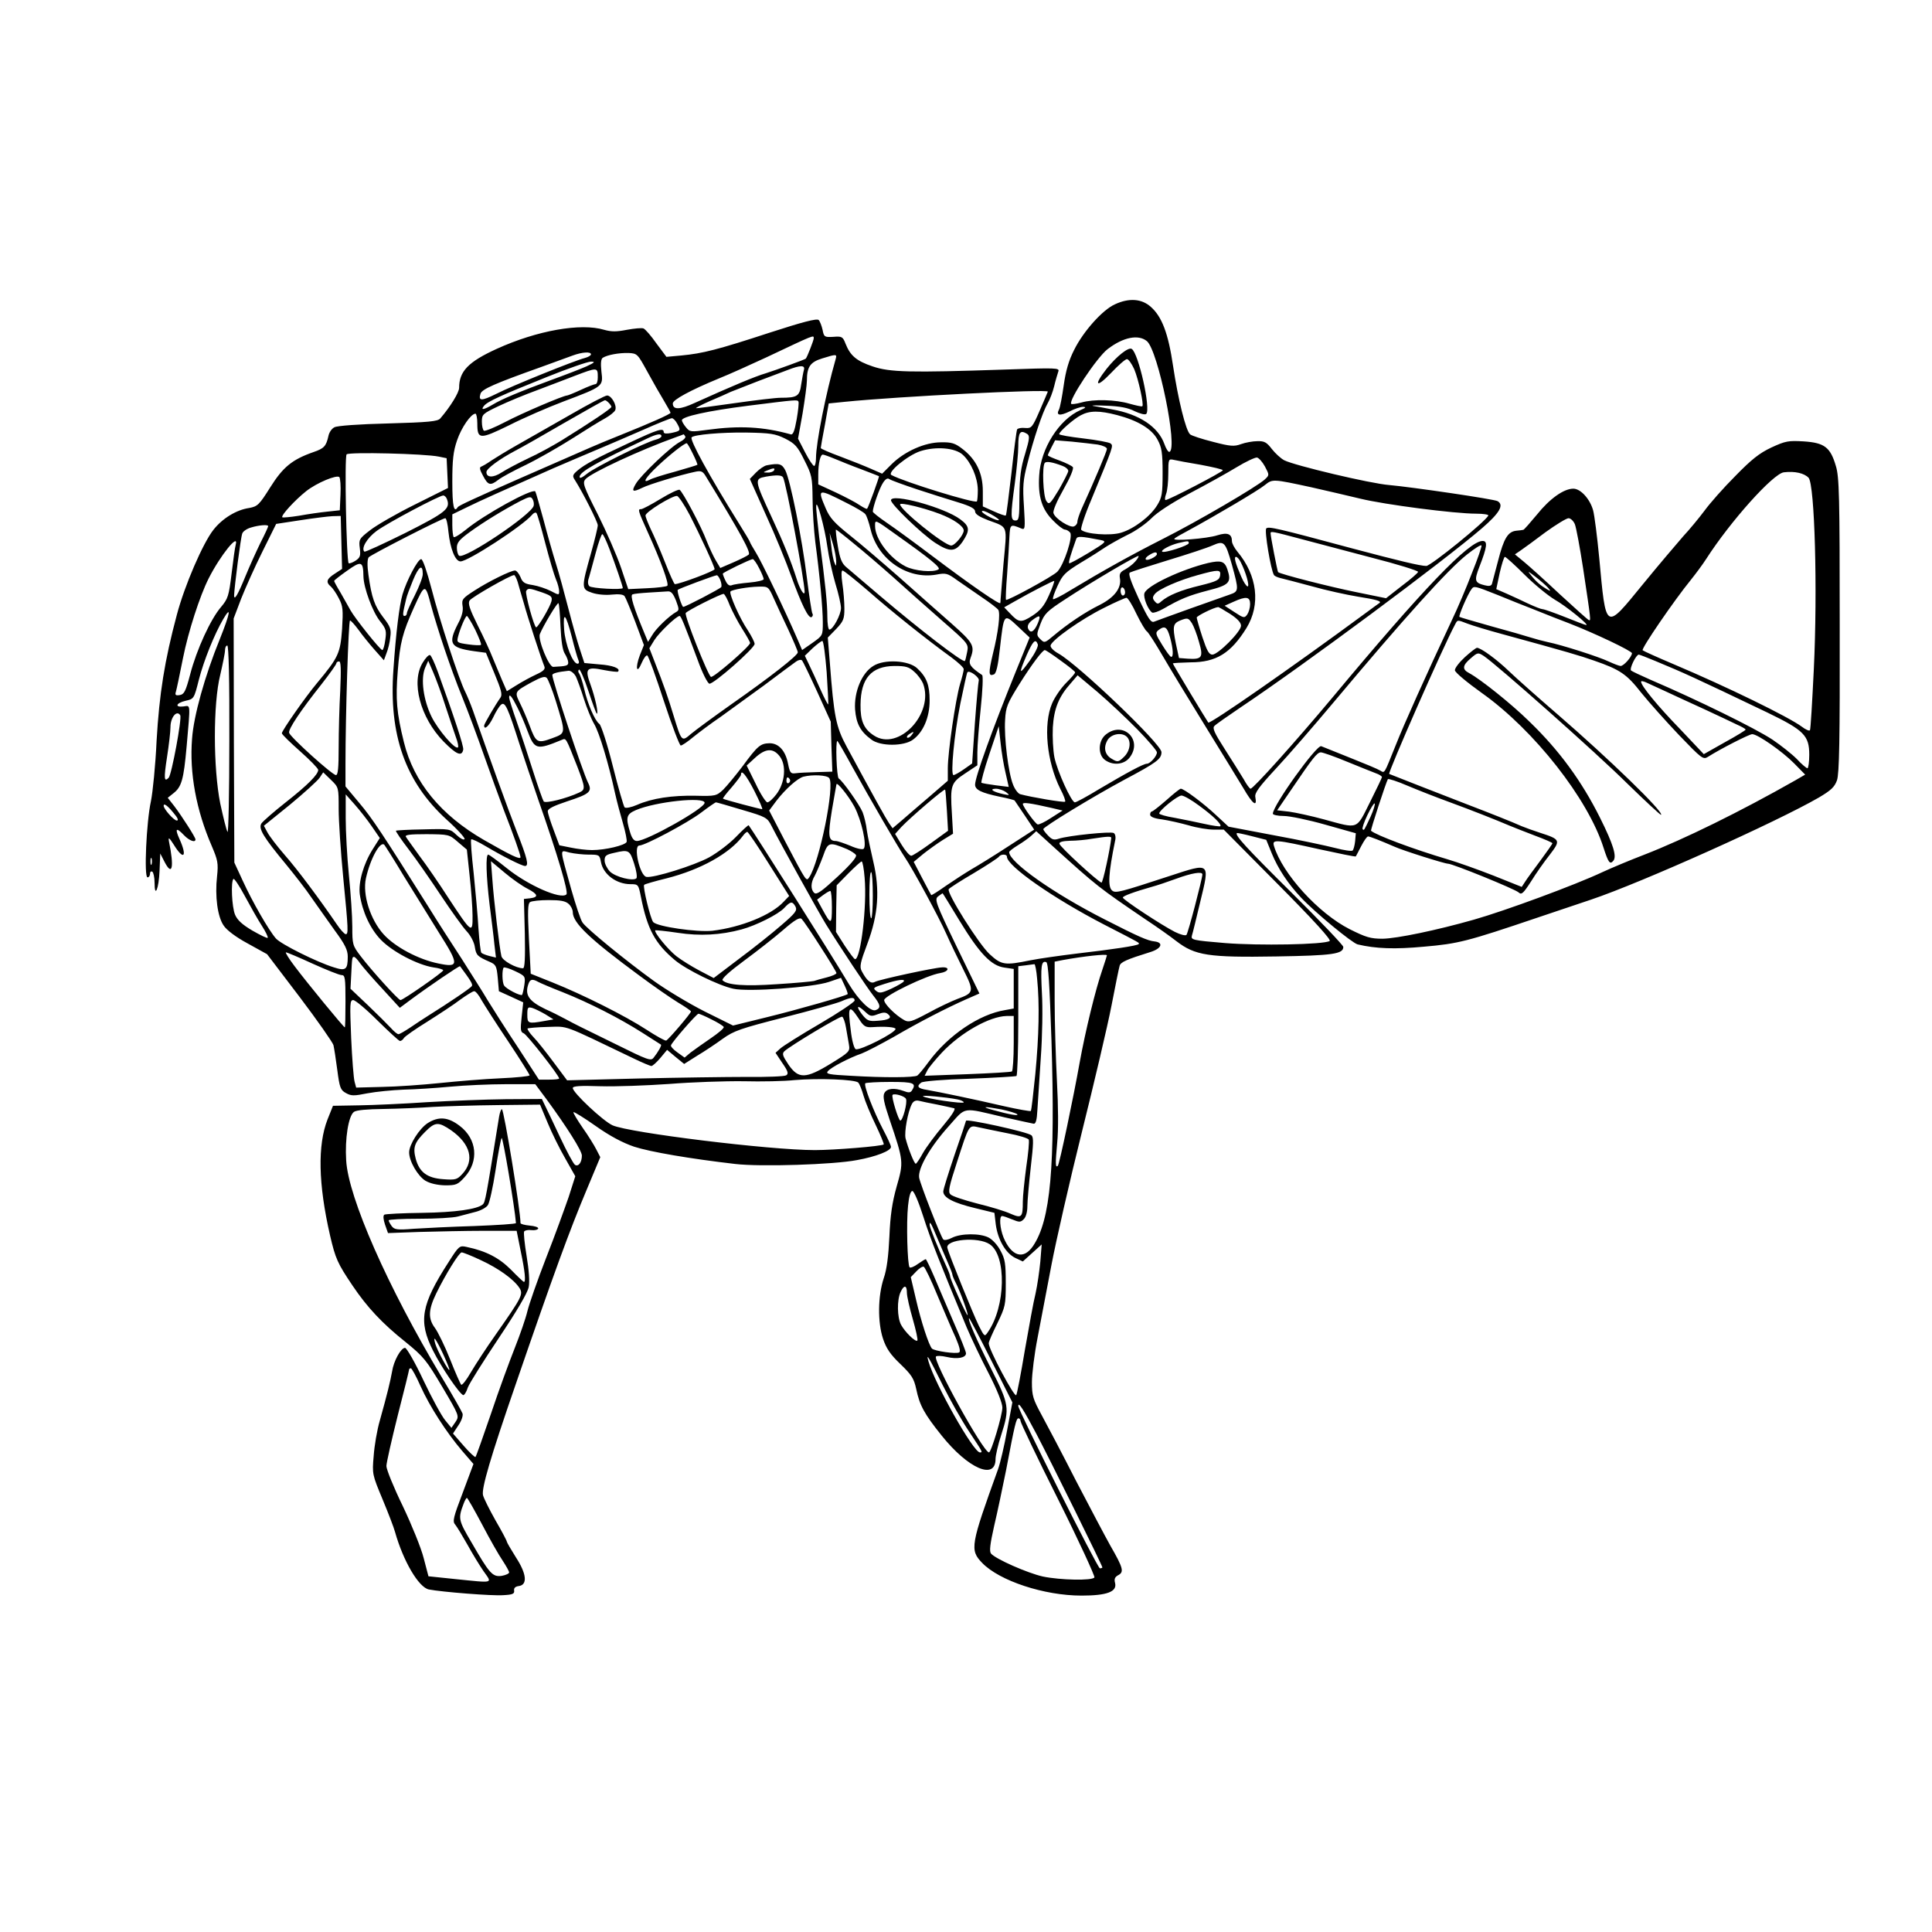 <?xml version="1.0" standalone="no"?>
<!DOCTYPE svg PUBLIC "-//W3C//DTD SVG 20010904//EN"
 "http://www.w3.org/TR/2001/REC-SVG-20010904/DTD/svg10.dtd">
<svg version="1.0" xmlns="http://www.w3.org/2000/svg"
 width="850pt" height="850pt" viewBox="0 0 850 850"
 preserveAspectRatio="xMidYMid meet">
<g transform="translate(0,850) scale(0.1,-0.1)"
fill="#000000" stroke="none">
<path d="M4905 7161 c-54 -24 -139 -119 -179 -200 -24 -47 -37 -92 -46 -156
-7 -49 -16 -98 -21 -107 -14 -26 4 -29 47 -8 21 11 47 20 59 20 15 -1 12 -4
-11 -14 -94 -41 -176 -170 -182 -288 -6 -93 12 -149 61 -198 21 -22 45 -40 52
-40 7 0 17 -6 23 -13 14 -17 -27 -142 -56 -172 -20 -21 -221 -130 -226 -124
-2 2 0 54 5 114 4 61 9 134 10 163 3 56 4 57 52 37 17 -7 18 -2 12 96 -6 89
-4 117 15 189 27 109 67 227 89 265 10 17 23 51 29 76 6 26 15 54 18 64 7 17
-7 17 -237 9 -416 -14 -504 -12 -580 14 -71 24 -98 47 -119 100 -12 31 -16 33
-54 30 -38 -2 -41 -1 -47 31 -4 18 -12 38 -17 43 -8 8 -72 -9 -214 -55 -232
-76 -296 -92 -390 -101 l-66 -6 -44 59 c-23 33 -49 63 -57 66 -8 3 -40 0 -73
-6 -46 -9 -68 -9 -100 0 -103 31 -295 -3 -473 -84 -125 -57 -165 -99 -165
-171 0 -21 -39 -84 -83 -135 -11 -13 -50 -17 -230 -22 -125 -3 -225 -10 -236
-17 -12 -6 -23 -23 -26 -38 -10 -45 -19 -55 -66 -71 -94 -33 -134 -66 -190
-155 -49 -78 -56 -84 -93 -91 -56 -8 -118 -46 -157 -96 -46 -58 -127 -245
-161 -374 -54 -202 -77 -347 -89 -553 -5 -109 -17 -228 -25 -267 -20 -91 -31
-335 -15 -335 6 0 11 7 11 16 0 8 4 12 10 9 5 -3 10 -25 10 -48 0 -72 19 -27
22 53 l3 75 19 -37 c34 -66 43 -24 19 92 -3 19 2 14 22 -17 43 -70 60 -53 25
25 -22 48 -15 54 20 17 22 -23 50 -34 50 -18 0 9 -59 101 -93 146 l-29 37 25
20 c36 28 45 60 58 205 17 195 18 181 -13 177 -41 -5 -34 15 9 25 36 8 37 9
58 93 22 85 68 199 107 266 37 63 31 27 -15 -88 -66 -162 -115 -338 -122 -438
-12 -151 18 -314 87 -473 26 -61 29 -75 23 -132 -10 -88 2 -178 29 -217 13
-20 54 -51 106 -79 l85 -47 143 -188 c78 -103 145 -199 149 -212 3 -13 11 -63
17 -110 10 -77 14 -88 38 -101 23 -13 35 -13 95 -1 37 7 109 14 158 16 50 1
142 7 205 13 63 6 174 11 245 11 l130 0 50 -67 c90 -123 155 -226 155 -247 0
-30 -15 -50 -30 -41 -7 4 -37 60 -67 124 -30 64 -60 127 -67 141 l-12 25 -160
-1 c-87 -1 -243 -7 -344 -13 -102 -7 -237 -13 -300 -14 l-115 -2 -24 -60 c-44
-113 -41 -283 11 -510 24 -103 33 -123 99 -221 64 -95 130 -166 233 -248 80
-65 92 -80 162 -198 75 -127 75 -128 58 -154 l-18 -26 -27 33 c-16 19 -59 98
-96 176 -37 79 -74 143 -81 143 -18 0 -50 -57 -57 -104 -8 -44 -21 -98 -54
-216 -12 -41 -24 -111 -27 -156 -7 -79 -6 -82 39 -190 25 -60 50 -125 55 -144
36 -128 104 -244 149 -253 57 -11 280 -29 328 -25 40 2 49 6 47 20 -2 11 5 18
20 20 40 5 35 54 -12 126 -22 35 -40 66 -40 69 0 4 -22 46 -50 94 -27 48 -52
98 -55 111 -7 29 32 164 144 488 166 483 237 677 311 853 l61 146 -17 33 c-9
18 -36 62 -61 97 -24 35 -42 65 -40 68 3 2 47 -25 98 -61 62 -44 119 -74 169
-91 71 -23 246 -53 445 -76 111 -13 431 -3 535 17 84 15 150 41 150 58 0 7
-16 41 -35 77 -42 80 -86 194 -78 203 4 3 53 6 110 6 104 0 116 -5 95 -38 -7
-10 -15 -10 -36 -2 -41 15 -74 12 -85 -9 -8 -14 -2 -43 23 -117 62 -183 62
-186 31 -294 -20 -71 -28 -127 -32 -220 -4 -84 -11 -144 -25 -184 -26 -79 -27
-194 -3 -266 14 -42 32 -69 76 -111 50 -48 60 -64 70 -110 15 -72 35 -109 112
-205 116 -145 237 -198 237 -103 0 15 11 63 25 106 38 118 35 134 -45 292 -63
125 -105 221 -96 221 2 0 46 -83 97 -185 l93 -185 -23 -122 c-12 -67 -30 -144
-40 -172 -121 -335 -125 -355 -70 -412 76 -79 273 -144 437 -144 112 0 157 17
148 55 -5 18 -1 27 14 35 26 14 22 31 -35 130 -23 41 -91 170 -151 285 -59
116 -127 245 -151 289 -38 70 -43 85 -43 145 0 36 11 125 25 196 14 72 41 216
61 320 20 105 80 368 134 585 54 217 113 467 130 555 17 88 33 167 36 176 4
16 31 28 134 60 50 15 61 42 20 47 -31 3 -73 22 -218 96 -227 115 -422 253
-422 297 0 4 17 17 38 30 20 12 47 31 59 42 l22 20 76 -69 c191 -173 199 -179
405 -319 47 -31 108 -74 136 -96 82 -63 141 -72 439 -67 251 4 295 11 295 42
0 7 -102 114 -226 237 -205 203 -252 255 -242 264 2 1 31 -5 66 -14 l63 -16
24 -59 c28 -68 70 -132 129 -195 62 -66 225 -200 249 -206 80 -19 164 -22 292
-10 151 13 190 23 500 128 99 33 205 69 235 79 223 75 817 342 1002 449 54 32
69 46 80 76 10 30 13 171 12 683 0 568 -2 652 -17 700 -24 82 -50 102 -141
108 -68 4 -80 2 -143 -27 -53 -25 -88 -53 -159 -126 -51 -51 -111 -119 -135
-152 -24 -32 -66 -83 -94 -113 -27 -31 -108 -126 -179 -213 -165 -202 -160
-205 -190 118 -9 94 -21 188 -27 210 -14 50 -55 95 -87 95 -42 0 -104 -44
-160 -114 -30 -36 -57 -67 -60 -67 -4 -1 -18 -3 -31 -4 -37 -4 -55 -34 -80
-132 -13 -48 -25 -94 -27 -102 -3 -9 -13 -11 -32 -6 -44 11 -47 20 -23 82 34
87 37 113 14 113 -60 0 -261 -209 -660 -688 -164 -196 -349 -402 -361 -402 -4
0 -18 19 -31 43 -14 23 -51 82 -83 132 -45 70 -55 92 -45 101 6 7 58 43 114
81 281 188 895 644 1062 788 79 68 99 103 70 120 -14 9 -377 62 -477 71 -81 6
-417 86 -462 109 -15 8 -39 30 -54 49 -23 30 -33 36 -64 35 -20 0 -53 -6 -72
-13 -30 -11 -47 -10 -123 10 -48 12 -94 27 -101 33 -19 16 -53 155 -75 301
-21 143 -49 217 -98 260 -40 36 -96 40 -158 11z m-1325 -150 c0 -8 -29 -83
-35 -89 -4 -4 -131 -50 -175 -64 -48 -14 -148 -56 -312 -130 -67 -31 -98 -32
-98 -3 0 16 77 58 203 110 45 18 138 60 207 92 218 103 210 100 210 84z m1466
-12 c49 -41 138 -474 99 -487 -5 -2 -15 14 -22 34 -27 76 -110 132 -231 153
-31 6 -68 13 -82 15 -14 3 12 3 58 1 58 -2 95 -9 124 -24 23 -11 46 -17 51
-12 21 21 -34 268 -64 286 -14 9 -66 -32 -110 -87 -59 -75 -47 -88 19 -19 32
34 63 61 70 61 7 0 21 -20 32 -44 19 -45 43 -156 36 -163 -2 -3 -28 3 -57 11
-61 18 -157 21 -212 5 -22 -6 -41 -8 -44 -6 -14 14 113 205 160 241 69 53 136
66 173 35z m-2446 -58 c0 -5 -12 -12 -27 -16 -44 -11 -322 -123 -390 -158 -65
-32 -79 -32 -69 1 7 20 61 44 266 117 58 21 121 44 140 51 41 15 80 18 80 5z
m248 -76 c24 -44 57 -102 73 -128 16 -27 29 -50 29 -53 0 -6 -88 -45 -215 -96
-55 -22 -118 -48 -140 -58 -34 -15 -106 -46 -320 -140 -182 -80 -256 -114
-261 -121 -17 -28 -24 4 -24 111 0 96 4 134 21 183 19 56 61 117 81 117 4 0 8
-20 8 -44 0 -70 11 -70 140 -7 63 32 171 79 240 105 175 66 174 66 166 131 -4
36 -2 56 6 61 21 13 72 22 113 21 39 -2 40 -4 83 -82z m828 53 c-42 -146 -86
-366 -86 -434 0 -19 -4 -34 -8 -34 -5 0 -23 27 -40 60 l-31 60 20 111 c10 61
19 126 19 145 0 60 15 81 67 97 65 20 66 20 59 -5z m-1096 -30 c-25 -11 -92
-37 -150 -58 -141 -52 -223 -86 -262 -110 -39 -23 -55 -26 -39 -6 16 20 77 47
276 127 94 38 181 68 195 68 20 0 17 -4 -20 -21z m957 -15 c-3 -10 -8 -39 -12
-64 -7 -52 -17 -59 -90 -59 -22 0 -114 -11 -205 -24 -91 -13 -166 -23 -168
-22 -1 2 26 16 60 31 35 15 77 33 93 41 17 7 71 28 120 47 50 19 108 41 130
49 56 22 78 22 72 1z m-907 -34 c0 -16 -4 -29 -10 -29 -5 0 -34 -11 -64 -25
-30 -14 -58 -25 -61 -25 -16 0 -197 -77 -273 -117 -46 -24 -88 -41 -93 -38 -5
4 -9 21 -9 40 0 32 4 35 73 68 40 19 117 51 172 71 55 21 127 48 160 61 105
40 105 40 105 -6z m1980 -62 c0 -1 -16 -38 -35 -82 -33 -76 -37 -80 -64 -78
-17 2 -32 -1 -36 -6 -3 -5 -14 -92 -25 -192 -12 -101 -22 -185 -25 -187 -2 -2
-26 6 -52 18 l-49 22 0 67 c0 79 -29 140 -91 187 -31 24 -47 29 -93 28 -70 0
-159 -39 -217 -96 l-42 -42 -48 21 c-27 12 -87 36 -135 54 -49 18 -88 35 -87
38 0 3 8 49 18 101 l17 95 69 7 c236 24 895 57 895 45z m-1097 -44 c2 -5 -1
-39 -8 -78 -9 -51 -16 -69 -26 -66 -122 34 -227 39 -366 20 -74 -10 -78 -10
-95 11 -10 12 -18 26 -18 31 0 16 111 41 292 64 215 27 216 27 221 18z m1401
-59 c92 -24 154 -61 179 -109 18 -33 22 -57 22 -145 0 -93 -3 -109 -24 -143
-30 -49 -102 -104 -160 -121 -47 -14 -155 -6 -174 13 -4 4 15 64 44 132 99
240 98 237 85 248 -6 5 -60 15 -119 22 -59 7 -107 15 -107 19 0 11 64 67 95
83 39 21 82 21 159 1z m-1934 -39 c16 -29 15 -31 -27 -40 -21 -4 -33 -3 -33 4
0 20 -26 12 -151 -47 -150 -70 -196 -95 -228 -122 -22 -19 -24 -24 -11 -43 36
-57 100 -184 100 -198 0 -9 -13 -63 -29 -120 -44 -156 -44 -161 4 -177 23 -8
60 -11 87 -8 30 3 50 1 56 -7 5 -7 26 -58 47 -113 l38 -102 -18 -45 c-21 -56
-14 -86 8 -34 9 21 20 36 25 33 5 -3 38 -93 73 -201 35 -107 69 -195 74 -195
6 0 31 17 56 38 25 20 78 60 118 87 39 28 126 91 193 140 66 50 129 96 140
104 11 8 22 10 27 5 4 -5 34 -67 67 -139 l59 -130 3 -110 4 -110 -69 -2 c-37
-1 -79 -3 -93 -5 -21 -3 -25 2 -33 42 -11 57 -41 90 -81 90 -40 -1 -52 -10
-118 -100 -31 -41 -70 -88 -86 -104 -30 -28 -34 -29 -121 -27 -104 2 -192 -11
-258 -40 -25 -11 -50 -16 -55 -11 -4 4 -28 86 -52 182 -24 96 -51 179 -59 185
-20 14 -52 89 -67 155 -7 30 -17 60 -22 67 -5 6 -5 14 0 17 4 2 23 -40 41 -95
18 -54 34 -99 37 -99 8 0 -8 73 -28 128 -26 71 -18 80 59 64 31 -6 59 -9 62
-7 13 14 -23 28 -83 32 l-65 6 -20 61 c-11 33 -34 115 -51 181 -17 66 -41 154
-54 195 -13 41 -38 129 -55 194 -18 66 -34 122 -36 124 -14 14 -225 -102 -306
-169 -26 -21 -49 -35 -53 -32 -3 4 -6 28 -6 53 l0 47 68 33 c55 27 151 70 377
170 26 11 177 76 235 100 25 10 97 42 160 69 63 28 120 51 126 51 6 0 17 -11
24 -25z m475 -65 c43 -22 54 -34 84 -95 33 -65 35 -75 36 -170 0 -55 6 -140
12 -190 19 -142 33 -291 33 -353 0 -58 0 -58 -45 -90 l-46 -32 -18 42 c-58
134 -162 350 -185 386 -14 23 -26 44 -26 46 0 3 -22 40 -49 83 -131 210 -218
369 -208 379 12 12 130 22 237 21 111 -2 130 -5 175 -27z m1064 21 c12 -8 11
-21 -9 -88 -19 -61 -24 -102 -25 -185 0 -96 -2 -108 -17 -108 -22 0 -23 19 -3
165 8 61 15 133 15 161 0 63 8 74 39 55z m-1609 -10 c0 -5 -11 -12 -24 -15
-46 -11 -271 -123 -303 -150 -21 -17 -33 -23 -33 -14 0 22 75 64 300 170 40
19 60 22 60 9z m105 -1 c3 -5 -7 -16 -23 -24 -40 -20 -173 -147 -195 -185 -20
-34 -14 -38 29 -17 29 15 169 57 231 70 26 6 34 3 46 -16 158 -258 201 -338
191 -348 -5 -5 -35 -20 -67 -34 l-58 -25 -19 32 c-11 18 -29 57 -41 87 -23 62
-105 216 -119 225 -5 3 -43 -15 -84 -40 -41 -25 -79 -45 -85 -45 -16 0 -15 -4
30 -104 56 -123 93 -225 85 -233 -3 -4 -43 -9 -89 -11 l-83 -4 -32 95 c-18 53
-64 158 -102 234 -64 126 -68 139 -54 155 27 29 240 128 399 185 17 6 31 11
32 12 1 1 4 -3 8 -9z m1815 -36 c22 -4 40 -12 40 -19 0 -10 -54 -138 -111
-263 -10 -23 -19 -49 -19 -58 0 -8 -7 -17 -15 -20 -18 -7 -83 34 -90 58 -4 10
15 54 44 105 30 53 46 92 41 98 -5 6 -32 19 -59 29 -28 10 -51 20 -51 23 0 2
7 18 16 35 l16 31 74 -6 c40 -4 92 -10 114 -13z m-1782 -40 c13 -26 22 -48 20
-49 -2 -2 -46 -15 -98 -30 -52 -14 -103 -30 -112 -36 -35 -18 -18 10 36 61 52
49 114 98 127 100 3 0 15 -21 27 -46z m1188 -5 c36 -33 65 -99 66 -154 0 -25
-2 -48 -4 -51 -10 -10 -321 86 -376 116 -21 11 72 87 127 105 68 22 154 15
187 -16z m-2305 -8 l34 -7 3 -65 3 -66 -146 -73 c-81 -40 -169 -91 -197 -113
-48 -37 -50 -41 -45 -79 4 -33 2 -41 -19 -55 -14 -9 -27 -13 -30 -11 -10 11
-19 469 -9 479 11 11 343 3 406 -10z m1740 -9 c24 -10 78 -32 119 -47 41 -16
76 -29 77 -30 3 -1 -47 -139 -52 -143 -2 -3 -16 5 -32 15 -15 11 -63 36 -105
56 l-78 36 0 43 c0 49 9 88 20 88 4 0 27 -8 51 -18z m1894 -34 c20 -38 20 -38
0 -57 -33 -31 -298 -186 -449 -262 -140 -71 -264 -140 -405 -225 -40 -25 -76
-43 -78 -40 -3 3 6 29 20 59 22 48 33 59 103 102 44 26 92 57 108 68 17 11 59
35 95 53 37 17 84 51 106 73 25 26 89 68 170 111 72 38 164 89 205 114 41 25
82 44 90 43 8 -1 24 -19 35 -39z m-282 7 c53 -10 97 -20 97 -24 0 -7 -240
-132 -252 -131 -4 0 -3 12 2 26 6 14 10 55 10 91 0 62 1 65 23 60 12 -3 66
-13 120 -22z m-608 -5 c14 -5 25 -15 25 -22 0 -6 -19 -43 -41 -82 -39 -64 -43
-68 -55 -51 -15 20 -20 156 -7 169 8 7 34 3 78 -14z m3282 -52 c27 -30 40
-492 23 -843 -7 -143 -14 -264 -17 -268 -3 -4 -19 3 -36 16 -58 43 -328 175
-562 274 -71 30 -133 58 -138 62 -7 7 138 219 213 311 20 25 50 65 66 90 108
168 295 376 342 382 49 6 90 -4 109 -24z m-6459 -74 l-3 -69 -55 -6 c-30 -3
-86 -11 -124 -18 -38 -6 -71 -9 -74 -7 -7 8 56 76 105 115 47 37 134 73 146
62 4 -5 7 -39 5 -77z m2537 23 c61 -20 143 -46 183 -58 52 -16 72 -27 72 -39
0 -12 19 -24 58 -39 89 -33 83 -17 67 -191 -7 -85 -13 -156 -13 -159 0 -3 0
-10 -1 -14 -1 -10 -126 76 -301 208 -74 56 -163 121 -197 144 -35 24 -63 46
-63 50 0 20 30 105 45 127 11 17 20 22 28 16 7 -5 62 -25 122 -45z m1735 9
c63 -14 160 -37 215 -50 106 -26 414 -66 510 -66 31 0 55 -4 53 -8 -10 -25
-253 -222 -273 -222 -26 0 -122 23 -325 77 -331 89 -369 98 -379 88 -9 -9 20
-183 34 -205 2 -4 15 -10 27 -13 13 -3 75 -19 138 -36 63 -18 155 -38 204 -46
82 -13 106 -20 95 -28 -2 -1 -29 -21 -59 -43 -327 -241 -687 -491 -694 -483
-7 9 -156 256 -156 260 0 2 35 4 78 5 113 0 177 40 246 151 63 103 48 231 -40
336 -13 16 -24 36 -24 46 0 32 -19 40 -64 26 -45 -15 -202 -27 -189 -15 4 5
33 21 63 37 114 62 306 175 335 199 34 27 34 27 205 -10z m-2043 -70 c38 -19
74 -40 80 -48 6 -7 16 -37 23 -66 31 -133 162 -223 290 -200 41 8 49 6 90 -24
25 -17 74 -51 110 -76 36 -24 68 -49 72 -55 10 -16 0 -99 -24 -195 -20 -85
-19 -99 5 -89 10 4 18 38 26 112 18 158 17 157 79 99 l52 -49 -61 -150 c-104
-256 -179 -465 -179 -497 0 -23 27 -36 107 -53 36 -7 66 -15 67 -17 1 -2 21
-31 44 -65 l42 -63 -113 -73 c-61 -40 -134 -85 -162 -101 -27 -16 -78 -49
-113 -73 -35 -25 -64 -43 -65 -41 -1 1 -19 35 -40 75 l-37 71 42 35 c24 19 63
47 87 62 l44 27 -5 88 c-8 126 -4 136 58 177 l54 36 0 56 c0 31 7 119 15 196
8 76 11 142 6 145 -52 35 -61 48 -51 75 20 53 12 67 -83 151 -51 45 -153 135
-227 201 -74 65 -173 150 -220 187 -69 55 -89 77 -107 119 -38 89 -36 89 94
23z m-1761 19 c17 -43 -3 -59 -181 -149 -97 -48 -179 -86 -182 -83 -15 15 12
60 54 91 49 36 276 156 293 156 6 0 13 -7 16 -15z m382 -30 c-8 -38 -302 -236
-328 -220 -5 3 -10 19 -10 35 0 23 11 36 58 70 62 45 151 99 222 136 38 19 46
21 53 8 5 -8 7 -21 5 -29z m686 -40 c47 -91 109 -226 110 -239 1 -8 -154 -66
-175 -66 -3 0 -23 44 -44 98 -21 53 -49 118 -62 144 -12 26 -23 53 -23 60 0
16 120 89 139 86 7 -2 32 -39 55 -83z m606 -140 c6 -44 22 -117 35 -161 14
-45 25 -94 25 -109 0 -29 -35 -95 -51 -95 -5 0 -9 26 -9 57 0 56 -8 137 -36
351 -7 63 -14 123 -13 135 1 39 38 -96 49 -178z m755 117 c-6 -7 -75 28 -75
38 0 6 18 0 39 -12 22 -12 38 -24 36 -26z m-1996 -102 c18 -69 39 -140 47
-159 8 -18 14 -42 14 -52 0 -18 -1 -18 -37 1 -20 10 -55 22 -79 26 -35 5 -45
11 -54 35 -7 16 -18 29 -24 29 -19 0 -118 -49 -178 -88 -53 -34 -57 -39 -53
-67 4 -20 -2 -46 -20 -79 -45 -88 -35 -106 71 -121 l52 -7 37 -90 c30 -72 36
-94 27 -107 -22 -31 -72 -116 -72 -123 0 -22 21 -3 40 36 11 24 27 50 35 56
17 14 29 -12 81 -175 20 -60 56 -168 81 -240 86 -246 135 -410 125 -420 -24
-24 -169 40 -262 115 -41 33 -78 60 -82 60 -12 0 -9 -95 6 -220 8 -63 18 -141
21 -174 l7 -59 -29 7 c-15 4 -31 10 -35 14 -4 4 -9 52 -13 107 -3 55 -13 164
-21 243 -9 79 -14 145 -11 149 3 3 32 -11 64 -30 72 -43 159 -87 173 -87 18 0
10 33 -36 150 -38 97 -126 341 -194 536 -10 28 -25 64 -33 80 -27 52 -113 316
-148 452 -21 80 -39 132 -46 132 -15 0 -65 -96 -82 -155 -14 -48 -29 -168 -40
-330 -21 -288 52 -495 234 -661 47 -42 82 -81 79 -86 -4 -5 -19 3 -35 18 -29
28 -30 28 -147 25 -64 -1 -119 -4 -120 -6 -2 -2 23 -39 56 -82 33 -43 97 -135
142 -203 46 -69 96 -139 113 -157 17 -18 33 -48 36 -69 6 -37 11 -42 66 -66
27 -12 30 -18 35 -71 l5 -58 53 -24 54 -25 -7 -65 c-6 -55 -5 -66 9 -71 15 -6
156 -186 156 -199 0 -3 -20 -5 -44 -5 l-45 0 -93 143 c-52 78 -111 171 -133
207 -21 36 -73 117 -114 182 -42 64 -107 165 -144 225 -203 323 -250 394 -306
460 l-61 73 0 102 c0 207 13 628 20 628 4 0 21 -19 38 -42 17 -24 49 -63 71
-88 l40 -45 11 30 c7 17 15 48 17 71 5 35 1 47 -31 88 -38 50 -51 86 -65 187
-6 42 -5 68 1 77 11 12 323 172 337 172 5 0 11 -27 14 -60 8 -75 30 -130 53
-130 34 0 273 156 314 204 7 9 16 13 20 9 4 -4 21 -64 39 -133z m-897 3 l3
-116 -32 -21 c-36 -23 -41 -37 -17 -57 8 -7 24 -30 35 -52 18 -34 19 -50 14
-135 -8 -106 -15 -123 -110 -237 -52 -62 -155 -210 -155 -221 0 -5 36 -40 80
-79 43 -38 79 -75 80 -82 0 -20 -45 -66 -143 -143 -52 -41 -100 -83 -107 -93
-14 -23 9 -60 110 -182 36 -44 87 -109 111 -145 25 -36 71 -100 102 -144 45
-61 57 -86 57 -115 0 -57 -9 -64 -61 -47 -75 23 -233 102 -255 127 -31 35
-104 162 -146 254 l-37 80 -2 537 -1 537 33 87 c19 48 61 142 94 208 l60 121
105 16 c58 9 122 17 142 18 l37 1 3 -117z m5427 80 c6 -16 22 -102 36 -193 35
-233 35 -232 25 -228 -5 2 -62 53 -127 113 -65 61 -136 125 -158 143 l-40 33
25 17 c13 9 63 45 109 80 47 34 93 62 102 62 9 0 22 -12 28 -27z m-2984 -47
c144 -102 196 -144 184 -151 -23 -15 -106 -7 -145 13 -70 36 -134 121 -134
177 0 30 -4 32 95 -39z m-2765 39 c0 -3 -15 -36 -34 -73 -18 -37 -48 -103 -66
-147 -34 -83 -50 -110 -50 -84 1 34 29 256 36 272 3 9 20 21 38 26 36 11 76
14 76 6z m2576 -76 c41 -33 118 -99 172 -147 53 -48 150 -134 215 -191 118
-103 119 -104 112 -140 -4 -20 -8 -38 -10 -39 -8 -9 -200 139 -374 287 -68 58
-135 115 -148 126 -19 16 -28 37 -37 93 -7 39 -10 72 -8 72 2 0 37 -27 78 -61z
m1974 18 c52 -14 189 -50 303 -80 114 -29 207 -58 206 -63 -1 -5 -33 -33 -72
-62 l-69 -54 -132 27 c-114 23 -334 79 -343 88 -3 4 -33 157 -33 171 0 10 9 8
140 -27z m-3048 -44 c24 -63 58 -162 58 -170 0 -9 -137 -2 -147 8 -7 7 -8 21
-2 37 4 15 18 64 30 110 12 45 25 82 29 82 4 0 18 -30 32 -67z m997 -53 c0
-23 -1 -23 -8 -5 -5 11 -11 45 -14 75 l-7 55 15 -50 c8 -27 14 -61 14 -75z
m1164 94 c27 -6 24 -9 -53 -56 -45 -27 -83 -48 -86 -46 -4 4 7 39 31 107 5 13
20 12 108 -5z m-3806 -21 c-3 -10 -11 -67 -18 -126 -12 -99 -16 -111 -46 -147
-46 -53 -108 -188 -136 -296 -20 -76 -27 -89 -46 -92 -18 -3 -22 0 -17 15 3
10 17 76 31 147 23 116 74 274 113 351 51 101 134 204 119 148z m4193 7 c0
-10 -108 -45 -117 -37 -6 7 35 29 72 38 43 10 45 10 45 -1z m190 -95 c31 -113
31 -117 -10 -131 -19 -7 -98 -35 -175 -62 -77 -28 -148 -53 -157 -57 -14 -6
-26 12 -68 101 -35 76 -47 110 -39 115 7 4 82 28 167 54 86 26 174 55 196 65
52 23 57 17 86 -85z m1056 -36 c-24 -63 -64 -157 -89 -209 -116 -247 -209
-454 -247 -550 -52 -129 -47 -122 -68 -110 -9 6 -69 31 -132 56 -63 25 -120
48 -127 51 -20 8 -213 -261 -213 -297 0 -5 21 -10 48 -10 26 0 108 -17 182
-38 l135 -38 -3 -35 c-2 -19 -7 -37 -11 -41 -4 -4 -38 1 -76 11 -39 10 -160
36 -270 56 l-200 38 -55 51 c-53 50 -141 116 -155 116 -4 0 -32 -22 -63 -50
-31 -27 -60 -50 -64 -50 -4 0 -8 -6 -8 -14 0 -9 17 -17 52 -21 28 -4 81 -16
117 -26 36 -11 86 -19 111 -19 l44 0 239 -241 c156 -157 235 -244 227 -249
-26 -16 -312 -21 -461 -9 -144 12 -150 14 -145 33 4 12 20 79 37 150 42 173
45 171 -132 113 -220 -72 -241 -78 -256 -65 -20 16 -16 77 13 219 4 15 1 30
-6 34 -13 8 -199 -11 -242 -25 -21 -7 -30 -4 -47 14 -12 12 -21 25 -21 28 0
10 220 144 356 217 145 77 164 92 164 122 0 35 -363 382 -452 433 -22 12 -37
27 -36 36 5 24 135 116 234 165 49 25 95 45 100 45 6 0 26 -32 44 -71 19 -39
40 -74 46 -77 6 -4 37 -52 69 -107 32 -55 115 -192 185 -305 70 -113 146 -238
170 -277 41 -71 62 -87 53 -40 -4 18 16 45 92 127 54 58 165 186 248 285 317
378 507 589 592 656 33 26 61 44 63 39 2 -4 -17 -59 -42 -121z m-1386 83 c0
-5 -11 -14 -25 -20 -28 -13 -35 1 -7 17 21 13 32 14 32 3z m-96 -33 c-10 -12
-31 -27 -45 -35 -20 -10 -25 -19 -22 -37 8 -43 -23 -85 -88 -118 -67 -33 -142
-84 -204 -136 -38 -32 -40 -33 -58 -15 -18 18 -17 20 1 68 17 44 28 55 108
107 117 77 318 195 323 191 2 -2 -4 -13 -15 -25z m464 -1 c23 -44 41 -108 31
-108 -5 0 -18 19 -28 43 -27 62 -33 87 -23 87 5 0 14 -10 20 -22z m1249 -56
c43 -43 103 -92 133 -110 51 -29 153 -112 139 -112 -4 0 -46 16 -93 35 -48 19
-93 35 -100 35 -6 0 -34 11 -62 24 -27 13 -70 33 -95 44 l-46 20 15 71 c9 39
19 71 23 71 4 0 43 -35 86 -78z m-3367 28 c11 -21 20 -43 20 -48 0 -5 -28 -12
-63 -15 -34 -3 -69 -8 -78 -12 -10 -4 -19 3 -27 20 -7 14 -12 28 -12 31 0 5
119 63 132 64 4 0 17 -18 28 -40z m-1741 -36 c1 -50 40 -156 73 -197 27 -34
29 -43 23 -83 -3 -24 -9 -44 -13 -44 -10 1 -120 139 -140 175 -9 17 -29 51
-44 78 -16 26 -28 49 -28 51 0 3 26 23 57 45 63 45 71 42 72 -25z m261 10 c0
-14 -16 -55 -35 -93 -19 -37 -35 -73 -35 -79 0 -7 -5 -12 -10 -12 -10 0 -8 12
7 75 2 11 16 48 30 82 26 63 43 73 43 27z m1961 -75 c100 -88 255 -212 367
-293 28 -21 52 -43 52 -50 0 -7 -7 -36 -16 -65 -20 -68 -54 -301 -54 -371 l0
-55 -81 -70 c-45 -38 -100 -86 -122 -105 l-40 -34 -16 23 c-14 21 -61 105
-186 336 -47 87 -56 132 -74 369 l-9 111 37 38 c32 34 36 44 36 90 0 29 -4 78
-9 110 -5 35 -5 57 1 57 5 0 56 -41 114 -91z m2990 15 c13 -16 12 -16 -6 -6
-27 16 -46 32 -70 62 -16 20 -13 18 21 -8 22 -17 47 -39 55 -48z m-4533 24 c5
-18 17 -60 27 -93 15 -56 75 -240 90 -277 5 -12 -4 -21 -37 -36 -24 -11 -62
-32 -86 -47 l-42 -26 -21 48 c-11 26 -30 71 -41 98 -11 28 -40 92 -66 143 -36
73 -44 97 -36 110 10 15 178 111 196 112 3 0 11 -15 16 -32z m891 10 c5 -13 7
-26 4 -31 -4 -7 -157 -87 -167 -87 -6 0 -29 70 -24 75 4 5 160 63 171 64 4 1
11 -9 16 -21z m1446 -67 c-21 -47 -38 -67 -73 -90 -50 -32 -60 -31 -100 12
l-24 25 44 25 c75 43 173 93 176 91 2 -1 -8 -30 -23 -63z m-2660 -234 c20 -60
55 -157 79 -215 24 -59 67 -174 96 -257 29 -82 68 -190 87 -240 42 -108 73
-195 73 -206 0 -13 -43 8 -160 75 -191 110 -310 255 -353 431 -32 129 -37 189
-27 313 10 126 21 167 71 279 48 106 50 107 75 11 12 -45 39 -132 59 -191z
m1449 221 c13 -29 42 -92 65 -140 22 -48 41 -92 41 -98 0 -14 -123 -110 -293
-229 -78 -55 -158 -114 -177 -130 -41 -35 -41 -35 -76 79 -25 82 -41 129 -86
244 l-21 54 22 36 c21 33 97 106 111 106 6 0 20 -34 80 -195 20 -56 43 -101
51 -103 18 -3 199 156 199 175 0 8 -14 35 -30 60 -35 51 -84 162 -76 171 9 8
76 20 124 21 42 1 43 0 66 -51z m1546 26 c0 -8 -4 -14 -10 -14 -5 0 -10 9 -10
21 0 11 5 17 10 14 6 -3 10 -13 10 -21z m1640 -12 c41 -17 116 -47 165 -66 50
-20 115 -46 145 -57 114 -44 280 -123 280 -133 -1 -16 -36 -56 -50 -56 -6 0
-29 9 -51 19 -43 21 -209 74 -269 86 -19 4 -53 13 -75 20 -22 7 -101 30 -175
50 -74 21 -137 39 -139 41 -5 4 37 101 53 122 11 15 13 15 116 -26z m-4206 12
c42 -15 47 -19 42 -40 -7 -26 -58 -113 -67 -114 -9 0 -50 150 -44 160 8 13 14
13 69 -6z m590 -36 c14 -38 15 -43 0 -51 -30 -17 -88 -72 -105 -102 l-18 -29
-15 36 c-48 115 -65 169 -53 173 7 3 39 6 72 8 33 2 69 4 81 5 16 2 25 -8 38
-40z m237 -22 c11 -26 35 -72 54 -102 19 -30 35 -58 35 -63 0 -14 -160 -153
-172 -149 -12 4 -118 270 -111 281 7 11 157 86 167 84 5 -2 17 -24 27 -51z
m2289 6 c0 -16 -6 -36 -13 -46 -12 -16 -15 -16 -56 11 l-43 28 38 17 c57 26
74 23 74 -10z m-3034 -98 c3 -64 9 -105 19 -120 8 -13 15 -30 15 -39 0 -14 -8
-16 -66 -19 -19 -1 -68 119 -59 144 14 35 77 141 82 136 3 -3 7 -49 9 -102z
m2946 55 c32 -21 48 -38 48 -52 0 -26 -101 -127 -126 -127 -15 0 -24 17 -44
77 -14 43 -25 82 -25 86 0 7 74 44 94 46 2 1 26 -13 53 -30z m-3321 -70 c16
-34 28 -63 25 -66 -2 -3 -28 -2 -56 2 -49 7 -51 8 -45 33 9 36 33 92 39 92 3
0 20 -27 37 -61z m425 -32 c11 -45 24 -90 28 -99 5 -11 4 -18 -3 -18 -21 0
-54 84 -59 150 -6 84 7 71 34 -33z m2050 61 c-16 -38 -33 -47 -43 -23 -4 12 2
24 18 36 34 26 40 23 25 -13z m678 0 c8 -13 22 -49 31 -82 20 -68 14 -78 -49
-74 l-39 3 -14 65 c-15 74 -12 87 19 100 33 13 36 12 52 -12z m1213 -2 c21 -8
90 -29 153 -46 289 -79 339 -94 402 -116 116 -40 145 -60 209 -142 34 -42 109
-126 166 -186 99 -103 106 -109 127 -96 53 34 182 100 195 100 24 0 133 -76
185 -129 l48 -49 -43 -25 c-241 -137 -489 -259 -664 -327 -60 -23 -144 -58
-185 -77 -121 -57 -428 -170 -565 -209 -165 -47 -339 -83 -402 -84 -53 0 -73
6 -145 42 -138 70 -296 244 -333 366 -9 30 5 29 198 -14 87 -19 160 -34 162
-32 1 2 12 22 24 46 12 23 25 42 30 42 8 0 56 -19 116 -45 37 -17 221 -75 236
-75 20 0 293 -111 310 -126 13 -12 20 -6 55 48 21 34 58 87 82 117 49 64 48
68 -42 97 -28 9 -64 22 -81 29 -42 19 -146 60 -240 96 -91 35 -339 132 -343
134 -7 4 238 562 289 656 12 23 9 23 56 5z m-1309 -61 c14 -52 15 -85 5 -85
-5 0 -22 24 -40 53 -29 47 -31 53 -16 65 28 21 38 14 51 -33z m-1511 -152 c5
-76 8 -140 7 -142 -2 -2 -17 27 -34 65 -17 38 -39 87 -50 109 l-19 40 34 33
c19 17 38 32 43 32 5 0 13 -62 19 -137z m929 122 c3 -8 -13 -40 -35 -71 -48
-67 -51 -62 -14 24 28 63 39 74 49 47z m-3557 -422 c0 -237 -4 -411 -8 -403
-5 8 -19 65 -32 125 -31 155 -32 438 0 566 11 48 21 96 21 108 0 11 4 21 10
21 6 0 10 -149 9 -417z m3657 351 c35 -25 64 -48 64 -52 0 -5 -18 -25 -39 -46
-22 -22 -50 -62 -62 -90 -40 -93 -24 -257 36 -377 15 -28 24 -53 21 -56 -4 -5
-151 20 -198 33 -9 3 -23 21 -31 42 -21 52 -40 208 -35 284 3 58 10 73 62 157
58 92 103 151 113 151 3 0 34 -20 69 -46z m2619 -3 c125 -52 161 -68 491 -226
161 -78 184 -101 184 -186 0 -32 -4 -59 -8 -59 -4 0 -26 18 -47 41 -22 22 -70
60 -107 85 -76 50 -328 174 -538 264 -41 18 -79 36 -84 40 -8 8 22 70 34 70 3
0 37 -13 75 -29z m-5788 -128 c-4 -71 -7 -183 -7 -250 0 -92 -3 -123 -12 -123
-16 0 -202 168 -206 186 -4 16 50 97 142 213 36 46 66 88 66 93 0 4 5 8 12 8
8 0 9 -34 5 -127z m1037 60 c7 -16 23 -59 35 -98 12 -38 32 -88 45 -110 23
-39 63 -172 92 -305 8 -36 24 -96 35 -133 11 -38 18 -74 16 -81 -6 -15 -94
-36 -152 -36 -24 0 -66 5 -94 11 l-50 10 -25 67 c-14 37 -26 74 -26 83 0 11
27 24 84 43 101 33 113 43 93 83 -24 48 -157 449 -157 473 0 8 26 14 72 19 10
0 24 -11 32 -26z m1772 -18 c-2 -7 -10 -92 -17 -188 l-12 -176 -37 -26 c-20
-14 -40 -25 -45 -25 -14 0 3 178 30 314 15 72 28 133 31 138 8 12 56 -23 50
-37z m-1862 -85 c46 -150 47 -145 -15 -168 -65 -24 -71 -20 -99 56 -12 32 -31
76 -43 100 -24 49 -23 49 53 91 43 23 58 27 66 18 6 -7 23 -50 38 -97z m2559
-128 c48 -49 87 -95 87 -102 0 -17 -30 -50 -44 -50 -15 0 -89 -40 -209 -111
-54 -33 -102 -59 -108 -59 -15 0 -77 136 -90 198 -6 31 -9 90 -7 132 5 82 26
135 79 194 l30 35 87 -73 c48 -41 126 -114 175 -164z m2332 163 c33 -15 107
-50 165 -76 58 -27 122 -57 142 -67 21 -9 38 -19 38 -22 0 -3 -41 -28 -92 -56
l-92 -52 -105 111 c-99 102 -171 190 -171 208 0 4 12 2 28 -6 15 -7 54 -25 87
-40z m-5060 -65 c14 -27 34 -74 45 -104 32 -85 40 -87 152 -41 19 8 17 11 68
-118 36 -94 36 -101 8 -114 -56 -26 -148 -49 -156 -39 -4 6 -25 65 -46 131
-21 66 -53 164 -72 218 -19 54 -34 102 -34 108 0 19 11 7 35 -41z m-1482 -37
c8 -14 -38 -262 -51 -275 -20 -20 -22 -5 -7 92 8 52 15 111 15 131 0 43 28 77
43 52z m3631 -253 l14 -62 -57 7 c-31 4 -59 9 -63 11 -3 2 12 59 35 127 l41
122 8 -72 c4 -40 14 -100 22 -133z m-673 24 c76 -138 204 -358 230 -396 32
-46 153 -269 183 -338 16 -36 49 -105 73 -153 50 -100 49 -105 -25 -132 -26
-10 -84 -37 -129 -62 -73 -39 -85 -42 -105 -31 -39 22 -88 71 -88 88 0 19 188
110 247 119 37 6 44 27 8 25 -34 -1 -279 -54 -296 -64 -18 -10 -36 6 -58 48
-10 19 -6 38 25 120 48 127 56 236 26 362 -11 47 -24 108 -28 135 -3 28 -12
64 -19 82 -14 33 -87 137 -105 148 -9 6 -15 165 -6 165 2 0 32 -52 67 -116z
m-321 49 c31 -39 24 -117 -14 -167 -15 -20 -33 -36 -40 -36 -6 0 -30 36 -51
81 l-40 81 37 34 c46 42 79 44 108 7z m2496 -24 c54 -22 111 -45 127 -51 15
-5 27 -13 27 -17 0 -3 -24 -53 -53 -111 -61 -122 -48 -117 -202 -75 -55 15
-124 30 -153 34 l-53 6 58 85 c99 146 117 169 134 170 8 0 60 -18 115 -41z
m-4436 -208 c0 -53 9 -188 20 -301 23 -234 23 -250 11 -250 -5 0 -23 19 -39
43 -76 111 -171 239 -229 305 -34 39 -69 85 -77 101 l-15 28 115 93 c63 52
121 105 130 118 l16 24 34 -33 c34 -33 34 -33 34 -128z m1829 79 c22 -44 38
-80 34 -80 -9 0 -167 42 -172 46 -2 2 15 24 38 50 22 26 41 51 41 55 0 27 23
-1 59 -71z m329 57 c26 -31 -42 -369 -88 -437 -13 -19 -12 -20 -106 159 l-70
135 32 43 c40 52 93 99 119 106 40 10 103 7 113 -6z m-173 -6 c3 -5 1 -12 -5
-16 -5 -3 -10 1 -10 9 0 18 6 21 15 7z m2905 -101 c98 -36 194 -74 265 -104
17 -7 65 -26 107 -42 43 -16 78 -31 78 -34 0 -3 -24 -37 -52 -75 -29 -39 -60
-81 -68 -94 l-15 -23 -125 50 c-69 27 -159 59 -200 71 -149 44 -315 106 -338
126 -3 3 66 213 74 227 2 3 41 -9 87 -29 45 -19 129 -52 187 -73z m-2621 -19
c31 -59 56 -169 41 -185 -5 -5 -30 0 -59 13 -27 11 -56 21 -64 21 -33 0 -35
23 -17 135 11 61 19 112 20 114 1 14 53 -50 79 -98z m407 -18 l5 -88 -76 -55
c-41 -30 -80 -55 -86 -55 -7 0 -26 22 -42 48 l-29 48 28 31 c40 42 187 168
192 164 2 -2 5 -44 8 -93z m260 82 c18 -14 17 -15 -11 -9 -46 10 -65 23 -34
24 14 0 34 -7 45 -15z m-2790 -151 l35 -51 -31 -49 c-41 -65 -64 -146 -57
-199 11 -75 45 -150 92 -199 51 -53 162 -111 231 -122 24 -3 44 -9 44 -13 0
-8 -177 -131 -188 -131 -9 0 -128 131 -175 193 -36 47 -37 52 -37 130 0 45 -7
147 -15 227 -8 80 -14 192 -14 250 l0 105 40 -45 c22 -25 56 -68 75 -96z
m3639 92 c62 -45 101 -83 94 -91 -3 -2 -34 2 -69 10 -36 8 -95 20 -132 27 -38
6 -68 15 -68 19 0 14 81 79 98 79 10 0 45 -20 77 -44z m-2175 12 c0 -25 -255
-168 -298 -168 -13 0 -22 12 -30 39 -20 65 -16 79 26 97 87 37 302 60 302 32z
m165 -31 c106 -31 111 -34 130 -72 37 -73 207 -380 238 -430 65 -105 182 -281
209 -315 32 -40 35 -55 11 -64 -22 -9 -75 43 -118 114 -79 133 -418 668 -441
699 -2 2 -27 -21 -56 -51 -29 -30 -82 -70 -118 -90 -66 -36 -246 -92 -276 -86
-29 5 -59 138 -31 138 25 0 213 100 272 145 33 25 62 45 65 45 3 0 55 -15 115
-33z m1359 9 l51 -12 -50 -32 c-27 -18 -54 -31 -60 -29 -11 4 -64 77 -65 90 0
8 32 4 124 -17z m1406 -39 c-29 -62 -29 -62 -35 -55 -3 3 6 31 21 62 15 31 29
54 32 51 3 -3 -5 -29 -18 -58z m-5267 17 c19 -22 24 -34 15 -34 -13 0 -58 51
-58 65 0 13 17 1 43 -31z m2620 -225 l89 -141 -24 -25 c-54 -59 -188 -113
-314 -128 -68 -7 -241 18 -260 38 -12 13 -47 157 -40 164 2 3 47 16 100 29
149 38 276 109 334 186 7 10 16 18 20 18 4 -1 47 -64 95 -141z m-1369 97 l40
-34 12 -113 c7 -63 13 -143 13 -178 1 -81 -4 -77 -106 78 -41 64 -99 148 -128
186 -28 39 -55 76 -59 83 -6 9 15 12 91 12 97 -1 99 -1 137 -34z m2875 17 c-5
-50 -37 -198 -43 -196 -16 4 -185 159 -185 171 -1 8 15 12 47 13 26 0 70 4 97
9 71 11 85 11 84 3z m-3112 -168 c44 -71 114 -184 155 -250 89 -140 88 -153
-3 -134 -89 18 -191 73 -241 128 -59 65 -94 176 -78 247 19 86 63 166 81 147
4 -5 43 -66 86 -138z m1950 119 c17 -8 35 -19 39 -26 5 -8 -24 -42 -81 -95
-69 -64 -91 -80 -102 -72 -17 15 -17 45 2 77 8 15 24 53 36 85 22 63 26 64
106 31z m-1136 -24 c45 0 47 -1 53 -33 10 -54 68 -97 130 -97 34 0 35 -1 46
-57 28 -141 62 -204 149 -277 50 -42 192 -112 257 -126 65 -15 352 6 421 30
l53 18 16 -34 c9 -19 15 -36 13 -38 -10 -8 -219 -68 -354 -101 l-150 -37 -125
62 c-69 35 -169 95 -223 134 -122 88 -296 230 -314 257 -8 10 -30 77 -50 147
-52 188 -52 172 -7 161 22 -5 60 -9 85 -9z m199 -40 c10 -30 14 -59 10 -64
-14 -14 -92 5 -117 30 -12 13 -23 34 -23 48 0 21 6 26 43 34 63 15 68 12 87
-48z m1640 31 c0 -41 204 -183 428 -299 161 -83 157 -80 151 -86 -7 -7 -114
-23 -269 -41 -74 -9 -167 -22 -207 -30 -112 -23 -127 -21 -179 27 -47 43 -190
270 -180 286 3 5 53 37 111 71 57 34 107 67 110 72 8 12 35 12 35 0z m-3763
-33 c-3 -7 -5 -2 -5 12 0 14 2 19 5 13 2 -7 2 -19 0 -25z m1654 -108 c46 -24
50 -37 12 -42 l-28 -3 4 -152 c2 -107 0 -153 -8 -153 -30 0 -90 33 -95 53 -8
32 -34 249 -40 340 l-6 78 61 -51 c33 -28 78 -59 100 -70z m1483 48 c11 -121
-17 -358 -42 -358 -4 0 -24 27 -46 60 l-38 60 1 103 2 102 52 53 c28 28 54 52
58 52 4 0 10 -33 13 -72z m36 -79 c0 -54 -3 -99 -7 -99 -5 0 -8 47 -8 104 0
57 3 102 8 99 4 -2 7 -49 7 -104z m1450 94 c0 -18 -63 -259 -70 -266 -4 -5
-27 1 -51 13 -59 30 -229 142 -229 151 0 7 49 25 130 48 19 5 67 21 105 35 68
25 115 33 115 19z m-4138 -226 c17 -26 28 -50 26 -53 -3 -3 -33 12 -68 32 -44
26 -66 46 -76 70 -14 34 -19 145 -7 157 3 4 26 -30 50 -75 25 -46 58 -105 75
-131z m2508 81 c0 -77 -4 -78 -41 -10 l-24 44 25 19 c14 10 28 19 33 19 4 0 7
-32 7 -72z m561 -58 c89 -146 140 -199 198 -207 l41 -6 0 -87 0 -87 -38 -7
c-113 -18 -249 -110 -335 -226 -22 -30 -45 -58 -51 -62 -14 -9 -145 -10 -293
-1 -96 5 -111 8 -101 20 14 17 94 59 149 78 21 8 84 41 141 73 115 67 234 128
320 166 l57 25 -100 206 c-93 193 -98 208 -82 221 10 7 19 14 20 14 1 0 34
-54 74 -120z m-1719 73 c10 -9 18 -25 18 -36 0 -47 73 -117 290 -277 63 -47
141 -101 172 -120 32 -19 58 -37 58 -40 0 -8 -99 -124 -109 -128 -5 -2 -44 20
-87 48 -92 60 -279 154 -414 208 l-95 38 -8 154 c-6 122 -5 155 5 161 7 5 44
9 82 9 51 0 74 -4 88 -17z m998 -12 c8 -17 0 -28 -63 -82 -39 -34 -123 -101
-185 -147 l-112 -85 -63 33 c-34 18 -79 46 -101 63 -37 29 -100 106 -93 114 2
1 46 -3 99 -11 97 -15 189 -10 281 15 63 17 161 66 187 94 28 30 36 31 50 6z
m109 -175 c39 -60 71 -113 71 -117 0 -5 -19 -13 -42 -19 -24 -6 -49 -13 -57
-16 -8 -2 -80 -9 -162 -14 -143 -10 -219 -4 -240 17 -6 6 32 40 93 85 57 42
135 103 173 136 53 46 73 57 82 49 7 -7 44 -61 82 -121z m-2233 -76 c60 -27
117 -50 127 -50 15 0 17 -12 17 -115 0 -63 -1 -115 -3 -115 -5 0 -166 196
-220 268 -26 34 -43 62 -39 62 5 0 57 -22 118 -50z m3494 37 c0 -2 -9 -30 -20
-63 -30 -86 -75 -271 -100 -409 -26 -147 -89 -448 -96 -454 -11 -11 -11 10 -3
99 6 59 5 163 -1 275 -5 99 -10 257 -10 352 l0 172 35 7 c93 17 195 28 195 21z
m-3285 -36 c11 -15 55 -66 97 -111 l77 -84 43 32 c82 61 219 154 222 151 47
-63 57 -80 52 -87 -5 -9 -103 -75 -191 -130 -22 -14 -59 -38 -82 -54 -23 -15
-45 -28 -50 -28 -5 0 -20 12 -34 28 -14 15 -59 60 -101 100 l-76 72 3 58 c4
81 4 82 13 82 4 0 16 -13 27 -29z m3041 -337 c17 -561 -4 -792 -81 -906 -42
-62 -95 -46 -130 38 -16 40 -20 94 -6 94 5 0 25 -7 44 -15 32 -13 37 -13 51 1
10 9 16 33 16 57 0 23 7 100 15 172 12 104 13 131 3 140 -16 15 -288 74 -288
64 0 -2 -22 -69 -50 -149 -27 -80 -50 -153 -50 -162 0 -27 44 -50 139 -73 l86
-21 6 -51 c9 -67 43 -126 85 -147 l34 -16 42 38 41 37 -6 -76 c-4 -41 -13
-104 -21 -140 -9 -35 -29 -147 -47 -249 -17 -102 -34 -191 -38 -198 -7 -13
-121 201 -121 228 0 7 17 46 38 88 35 73 37 80 37 176 0 86 -3 107 -23 143
-12 24 -35 49 -52 58 -38 20 -123 19 -162 -1 -17 -9 -34 -12 -38 -7 -11 12
-100 240 -106 271 -7 40 48 136 130 227 79 88 54 84 246 39 63 -14 121 -27
128 -28 9 -1 14 17 16 59 2 33 9 137 15 230 7 94 9 222 5 286 -6 116 -3 144
19 136 9 -2 15 -103 23 -343z m-63 269 c11 -110 8 -250 -8 -418 -9 -87 -17
-161 -20 -163 -2 -2 -55 7 -117 21 -133 31 -288 63 -340 72 -40 6 -47 16 -25
32 6 6 102 14 212 17 109 4 203 10 207 12 4 3 8 113 8 244 l0 239 33 4 c17 2
35 5 38 5 3 1 9 -28 12 -65z m-2256 -26 c-3 -21 -8 -41 -10 -44 -7 -6 -70 26
-79 41 -9 13 -10 70 -2 79 3 3 26 -4 51 -16 44 -21 45 -23 40 -60z m61 13 c9
-5 58 -26 107 -45 118 -47 251 -115 350 -178 44 -28 81 -52 83 -53 4 -3 -12
-32 -32 -57 -12 -16 -24 -12 -167 59 -169 83 -166 81 -224 112 -22 12 -60 31
-85 42 -75 36 -93 64 -74 114 7 18 17 20 42 6z m1608 2 c-2 -4 -27 -19 -55
-32 -44 -20 -53 -21 -67 -9 -15 12 -11 15 37 30 60 19 93 23 85 11z m-1857
-83 c13 -22 65 -104 117 -181 52 -78 94 -145 94 -149 0 -4 -57 -10 -127 -13
-71 -3 -191 -13 -268 -21 -77 -8 -191 -16 -254 -17 l-114 -3 -7 26 c-4 14 -11
101 -15 192 -6 151 -6 167 9 167 9 0 57 -40 107 -90 50 -49 94 -90 99 -90 5 0
13 6 17 13 4 7 51 40 103 72 52 33 118 76 145 97 28 20 55 37 61 37 6 1 21
-17 33 -40z m1641 -1 c-1 -7 -69 -53 -153 -102 -84 -49 -162 -98 -174 -109
l-21 -19 30 -45 c25 -36 28 -47 17 -54 -8 -5 -86 -8 -174 -7 -88 0 -302 -3
-475 -7 l-315 -8 -59 79 c-32 43 -72 94 -89 111 -17 18 -28 35 -26 38 3 2 43
6 90 7 92 2 58 14 375 -138 39 -19 75 -34 80 -34 5 0 23 16 39 35 l30 36 37
-31 38 -31 57 36 c32 19 83 53 113 75 49 35 78 45 270 94 118 30 231 62 250
70 43 19 60 20 60 4z m-1360 -61 l35 -22 -40 -7 c-72 -13 -75 -11 -75 28 0 32
2 35 23 29 12 -4 38 -17 57 -28z m1407 11 c21 -20 27 -21 55 -10 24 9 35 9 45
0 20 -16 4 -26 -46 -29 -39 -3 -46 0 -69 29 -28 37 -20 43 15 10z m-30 -28
c23 -36 30 -41 62 -39 56 4 101 0 101 -8 0 -17 -156 -96 -175 -89 -7 2 -17 37
-22 83 -14 107 -8 116 34 53z m-647 -5 c27 -13 51 -28 54 -33 3 -5 -23 -27
-57 -50 -34 -23 -74 -52 -89 -63 l-26 -22 -32 23 c-17 12 -30 26 -28 31 5 15
113 139 121 139 4 0 30 -11 57 -25z m592 -36 c4 -24 10 -58 13 -75 5 -30 2
-33 -79 -83 -111 -68 -143 -69 -187 -5 -26 39 -29 48 -18 59 26 24 244 155
254 152 5 -2 13 -23 17 -48z m738 -68 c0 -66 -4 -122 -8 -125 -5 -3 -93 -8
-197 -12 l-187 -7 12 24 c7 13 36 48 64 78 83 88 209 159 284 161 l32 0 0
-119z m-684 -174 c6 -7 16 -32 23 -57 7 -25 31 -83 53 -128 22 -46 38 -85 36
-87 -8 -8 -219 -25 -303 -25 -199 0 -815 76 -890 109 -42 19 -175 144 -175
164 0 9 33 11 121 8 67 -2 203 3 303 10 99 8 246 13 326 12 80 -2 181 0 225 5
106 9 267 3 281 -11z m210 -72 c7 -16 -14 -95 -25 -95 -8 0 -41 107 -34 113 8
8 55 -6 59 -18z m227 -2 c15 -3 27 -9 27 -13 0 -8 -171 17 -179 27 -6 6 101
-4 152 -14z m-88 -23 c33 -7 66 -14 73 -16 8 -2 -10 -31 -48 -76 -34 -40 -74
-94 -89 -120 -14 -26 -29 -48 -32 -48 -7 0 -34 69 -45 112 -6 28 10 117 28
151 7 13 17 17 31 14 12 -3 49 -11 82 -17z m-1716 -79 c18 -44 53 -115 78
-158 l44 -78 -29 -91 c-17 -49 -61 -171 -100 -270 -38 -98 -75 -204 -82 -234
-7 -30 -32 -102 -55 -160 -23 -58 -71 -188 -105 -290 -35 -102 -65 -187 -68
-190 -2 -3 -26 19 -52 49 l-47 54 23 35 c14 20 22 43 19 53 -3 9 -44 81 -91
159 -238 397 -412 792 -421 955 -6 95 10 195 34 213 11 8 57 12 132 13 64 1
161 5 216 9 55 3 184 7 286 8 l185 2 33 -79z m1997 58 c32 -7 63 -16 69 -21
10 -9 -33 -2 -105 18 -58 16 -40 17 36 3z m27 -105 c49 -9 91 -22 93 -28 3 -7
-2 -61 -11 -121 -8 -60 -15 -128 -15 -151 0 -71 -5 -75 -54 -54 -23 11 -89 31
-147 45 -57 15 -110 32 -117 40 -12 10 -7 34 28 141 55 170 51 164 97 154 21
-5 78 -16 126 -26z m-371 -366 c32 -101 76 -211 191 -488 20 -47 63 -138 97
-203 37 -72 60 -130 60 -150 0 -33 -49 -197 -59 -197 -26 2 -249 406 -233 422
4 4 25 3 47 -2 47 -11 85 -4 85 16 0 7 -24 68 -54 136 -29 68 -68 158 -86 201
-18 42 -35 77 -37 77 -3 0 -18 -9 -35 -21 -16 -12 -32 -18 -36 -15 -10 11 -15
198 -7 271 4 41 11 65 19 65 7 0 28 -49 48 -112z m63 -98 c15 -36 36 -84 46
-107 10 -23 19 -46 19 -50 0 -4 6 -20 14 -35 20 -38 57 -140 53 -144 -4 -4
-77 159 -77 171 0 4 -6 21 -14 38 -43 94 -76 177 -76 188 0 19 6 9 35 -61z
m229 -24 c75 -49 71 -275 -8 -387 -14 -21 -15 -20 -39 27 -26 53 -134 319
-139 344 -8 37 135 50 186 16z m-229 -227 c29 -68 64 -151 79 -183 17 -40 23
-62 16 -66 -13 -8 -110 6 -120 17 -14 16 -48 120 -70 216 l-23 98 24 25 c12
13 27 23 33 21 5 -2 33 -59 61 -128z m-135 13 c0 -15 12 -68 26 -116 14 -49
23 -91 20 -94 -8 -8 -55 38 -72 70 -17 33 -18 108 -2 143 15 33 28 32 28 -3z
m158 -407 c33 -66 85 -158 116 -204 60 -91 61 -91 47 -91 -28 0 -198 301 -226
400 -12 42 1 20 63 -105z m-2298 -3 c41 -91 114 -204 183 -285 l50 -58 -47
-126 c-42 -110 -46 -127 -33 -141 8 -10 31 -48 53 -87 21 -38 53 -91 71 -117
39 -56 51 -53 -127 -35 l-115 12 -21 80 c-11 44 -53 147 -92 229 -40 82 -72
161 -72 176 0 14 23 115 50 223 28 108 50 199 50 202 0 3 3 5 8 5 4 -1 23 -35
42 -78z m2711 -213 c62 -118 289 -577 289 -585 0 -2 -5 -4 -11 -4 -10 0 -359
695 -359 714 0 21 23 -15 81 -125z m-71 59 c0 -7 74 -163 166 -346 91 -182
162 -337 159 -342 -9 -15 -150 -12 -227 4 -67 15 -208 77 -228 101 -8 10 -4
42 14 122 14 59 37 169 52 243 39 206 45 230 55 230 5 0 9 -6 9 -12z m-2369
-455 c34 -65 75 -137 91 -160 15 -23 28 -46 28 -51 0 -5 -15 -12 -32 -15 -41
-6 -54 9 -133 146 -59 100 -60 106 -35 172 5 14 12 25 14 25 3 0 33 -53 67
-117z"/>
<path d="M2505 6673 c-82 -47 -186 -106 -230 -131 -44 -25 -95 -56 -113 -68
-18 -13 -38 -24 -45 -27 -9 -3 -6 -14 8 -40 22 -42 32 -45 66 -19 13 11 67 40
119 65 52 25 145 78 205 116 61 39 127 80 148 91 21 12 41 28 44 36 8 21 -17
64 -36 64 -9 0 -83 -39 -166 -87z m173 55 c7 -7 12 -15 12 -18 0 -7 -91 -68
-220 -148 -36 -22 -101 -58 -145 -78 -44 -21 -97 -49 -117 -62 -38 -25 -68
-24 -68 1 0 15 57 57 125 93 22 11 119 66 215 122 96 55 177 101 181 101 3 1
10 -4 17 -11z"/>
<path d="M3374 6453 c-12 -2 -33 -17 -48 -32 l-27 -28 71 -159 c40 -87 89
-207 110 -266 47 -129 77 -191 91 -183 5 4 7 11 3 16 -3 6 -14 76 -24 157 -21
172 -73 430 -95 473 -15 29 -28 32 -81 22z m31 -23 c-3 -5 -16 -10 -28 -9 -21
0 -21 1 -2 9 28 12 37 12 30 0z m40 -30 c13 -21 94 -452 95 -503 0 -23 -21 10
-35 56 -25 79 -59 162 -108 267 -79 171 -79 173 -27 183 46 8 69 7 75 -3z"/>
<path d="M3920 6299 c0 -18 134 -147 194 -187 65 -42 89 -41 121 5 33 50 32
67 -10 98 -68 52 -305 117 -305 84z m212 -59 c62 -23 108 -55 108 -74 0 -19
-39 -66 -55 -66 -30 0 -225 157 -225 181 0 10 103 -15 172 -41z"/>
<path d="M5315 6023 c-117 -28 -270 -100 -280 -133 -6 -19 16 -73 34 -85 5 -3
27 4 48 16 76 44 113 59 197 81 95 24 105 35 86 93 -12 36 -28 41 -85 28z m53
-55 c-3 -20 -15 -26 -88 -44 -84 -20 -140 -43 -171 -70 -14 -13 -18 -12 -29 1
-10 12 -10 18 1 32 18 22 108 61 189 83 91 25 102 25 98 -2z"/>
<path d="M3842 5570 c-51 -31 -85 -115 -80 -191 5 -63 23 -97 72 -133 39 -30
143 -30 183 0 45 33 73 98 73 172 0 68 -13 103 -55 142 -37 35 -145 41 -193
10z m181 -26 c16 -14 32 -37 38 -51 50 -132 -108 -300 -216 -229 -45 29 -60
65 -59 136 1 116 48 169 149 170 51 0 64 -4 88 -26z m-13 -279 c-7 -9 -15 -13
-19 -10 -3 3 1 10 9 15 21 14 24 12 10 -5z"/>
<path d="M1860 5585 c-53 -85 -11 -242 91 -347 57 -58 81 -68 87 -36 3 14 -40
144 -112 343 -14 38 -29 71 -34 73 -6 2 -20 -13 -32 -33z m100 -192 c18 -54
38 -115 46 -137 8 -21 12 -41 9 -44 -12 -12 -87 76 -116 134 -36 73 -49 167
-29 215 l14 32 22 -51 c12 -28 37 -95 54 -149z"/>
<path d="M6445 5609 c-25 -23 -45 -49 -44 -58 0 -9 54 -54 120 -101 229 -163
466 -465 534 -680 21 -65 28 -75 43 -57 16 19 0 72 -59 190 -80 160 -179 296
-311 423 -78 77 -216 187 -265 213 -31 16 -29 34 8 65 30 26 32 26 57 10 57
-38 496 -427 631 -561 80 -78 147 -140 149 -138 13 12 -232 249 -453 440 -88
76 -185 162 -215 191 -55 53 -125 104 -142 104 -4 0 -29 -19 -53 -41z"/>
<path d="M4866 5269 c-35 -27 -37 -90 -4 -113 35 -25 83 -20 107 10 61 77 -26
164 -103 103z m92 -11 c20 -20 14 -63 -14 -89 -23 -22 -27 -23 -52 -8 -32 18
-39 51 -18 85 18 26 63 33 84 12z"/>
<path d="M2196 3588 c-58 -359 -61 -377 -72 -387 -24 -21 -121 -35 -266 -37
-87 -1 -162 -5 -167 -8 -6 -4 -5 -20 3 -44 l13 -37 139 5 c77 2 204 5 283 5
l144 0 18 -90 c19 -90 23 -135 14 -135 -2 0 -28 24 -57 54 -52 52 -109 82
-195 100 -31 7 -34 5 -79 -66 -122 -189 -134 -261 -69 -390 37 -74 116 -190
133 -196 4 -1 14 13 20 33 7 19 69 117 137 219 79 118 126 198 131 223 5 23 1
76 -9 136 -9 55 -14 103 -11 109 3 5 18 8 32 6 15 -2 28 2 30 7 1 6 -16 11
-38 13 -22 2 -40 7 -40 11 0 55 -73 501 -82 501 -4 0 -9 -15 -12 -32z m74
-469 c0 -4 -82 -9 -182 -13 -101 -3 -221 -9 -267 -12 -74 -6 -86 -4 -98 12 -7
10 -13 21 -13 25 0 4 60 7 133 7 72 0 150 4 172 10 22 6 58 15 80 21 22 6 46
19 52 30 7 11 22 79 33 151 11 73 23 137 27 143 5 9 58 -307 63 -374z m-155
-163 c78 -36 145 -84 170 -122 18 -28 12 -40 -103 -204 -41 -58 -90 -133 -110
-167 -20 -35 -39 -59 -43 -55 -4 4 -26 54 -49 112 -23 58 -53 119 -66 137 -31
41 -30 80 5 152 41 84 101 181 112 181 6 0 44 -15 84 -34z m-166 -412 c17 -37
30 -69 28 -71 -5 -4 -53 85 -62 115 -12 42 3 22 34 -44z"/>
<path d="M1882 3559 c-37 -24 -82 -95 -82 -129 0 -39 38 -104 72 -125 21 -12
52 -19 86 -20 49 0 56 3 86 36 64 70 55 168 -22 226 -51 39 -92 42 -140 12z
m103 -32 c85 -60 104 -133 49 -192 -23 -25 -30 -27 -84 -23 -71 5 -105 31
-121 90 -13 50 -6 71 42 119 44 44 58 44 114 6z"/>
</g>
</svg>
